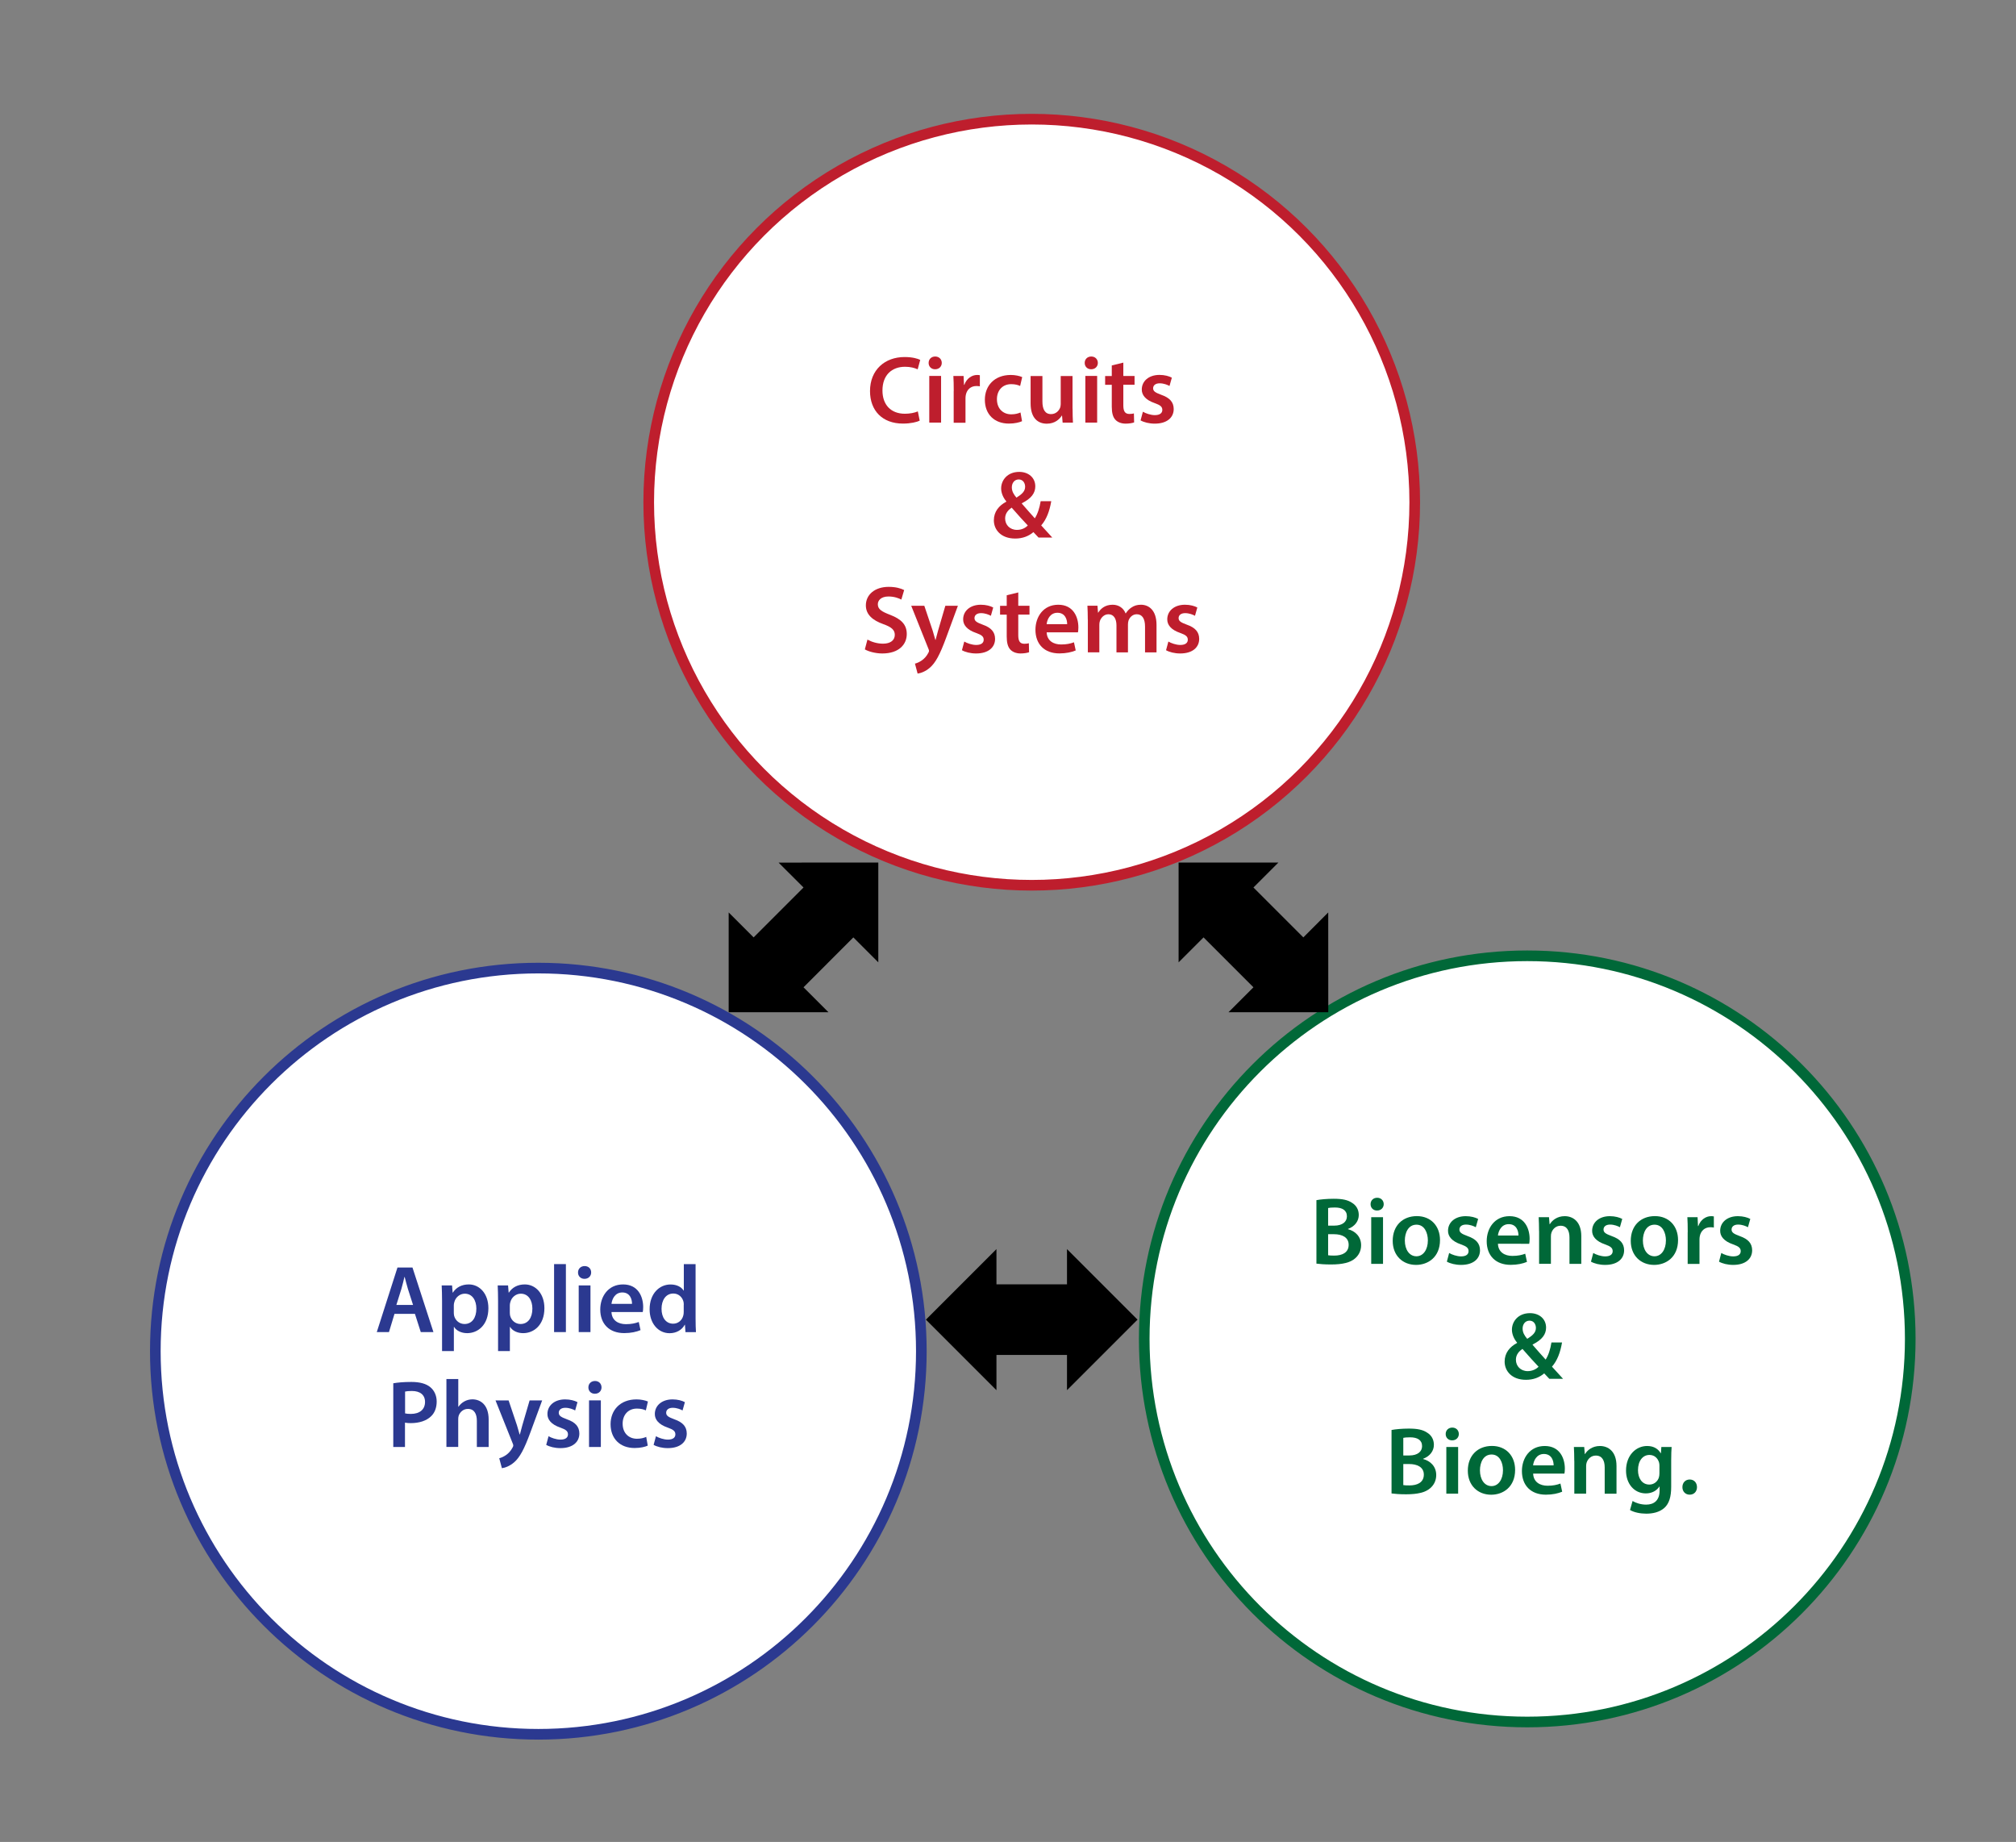 <?xml version="1.0" encoding="utf-8"?>
<!-- Generator: Adobe Illustrator 26.3.1, SVG Export Plug-In . SVG Version: 6.00 Build 0)  -->
<svg version="1.1" id="Layer_1" xmlns="http://www.w3.org/2000/svg" xmlns:xlink="http://www.w3.org/1999/xlink" x="0px" y="0px"
	 viewBox="0 0 378.98 346.23" style="enable-background:new 0 0 378.98 346.23;" xml:space="preserve">
<rect x="0" y="0" width="378.98" height="346.23" fill="#808080" stroke="none"/>
<style type="text/css">
	.st0{fill:#FFFFFF;stroke:#006838;stroke-width:2;stroke-miterlimit:10;}
	.st1{fill:#FFFFFF;stroke:#BE1E2D;stroke-width:2;stroke-miterlimit:10;}
	.st2{fill:#FFFFFF;stroke:#2B3990;stroke-width:2;stroke-miterlimit:10;}
	.st3{fill:#BE1E2D;}
	.st4{fill:#006838;}
	.st5{fill:#2B3990;}
</style>
<path class="st0" d="M359.1,251.66c0,39.77-32.23,72.02-72,72.02c-39.76,0-72-32.25-72-72.02c0-39.76,32.24-72,72-72
	C326.86,179.66,359.1,211.89,359.1,251.66z"/>
<circle class="st1" cx="193.95" cy="94.4" r="72"/>
<path class="st2" d="M173.2,253.97c0,39.76-32.24,72.02-72,72.02c-39.76,0-72-32.25-72-72.02c0-39.76,32.24-72,72-72
	C140.97,181.97,173.2,214.2,173.2,253.97z"/>
<polygon points="200.58,234.79 213.84,248.05 200.58,261.31 200.58,254.68 187.32,254.68 187.32,261.31 174.06,248.05 
	187.32,234.79 187.32,241.42 200.58,241.42 "/>
<polygon points="146.36,162.14 165.11,162.13 165.11,180.89 160.42,176.2 151.05,185.58 155.74,190.27 136.98,190.27 136.98,171.51 
	141.67,176.2 151.05,166.82 "/>
<polygon points="249.69,171.51 249.7,190.27 230.94,190.27 235.63,185.58 226.25,176.2 221.56,180.89 221.56,162.13 240.32,162.13 
	235.63,166.82 245.01,176.2 "/>
<g>
	<g>
		<path class="st3" d="M172.89,79.07c-0.52,0.26-1.68,0.55-3.15,0.55c-3.85,0-6.19-2.42-6.19-6.11c0-3.99,2.79-6.4,6.5-6.4
			c1.46,0,2.49,0.3,2.94,0.54l-0.48,1.77c-0.57-0.26-1.37-0.48-2.37-0.48c-2.47,0-4.25,1.54-4.25,4.46c0,2.67,1.56,4.37,4.23,4.37
			c0.9,0,1.83-0.18,2.42-0.44L172.89,79.07z"/>
		<path class="st3" d="M177.04,68.21c0,0.66-0.48,1.2-1.26,1.2c-0.73,0-1.22-0.53-1.21-1.2c0-0.68,0.5-1.2,1.24-1.2
			C176.55,67.02,177.03,67.53,177.04,68.21z M174.69,79.43v-8.77h2.22v8.77H174.69z"/>
		<path class="st3" d="M179.29,73.49c0-1.17-0.02-2.04-0.07-2.82h1.92l0.08,1.67h0.06c0.43-1.23,1.45-1.86,2.4-1.86
			c0.22,0,0.34,0.01,0.52,0.05v2.09c-0.19-0.04-0.38-0.06-0.65-0.06c-1.06,0-1.79,0.67-1.99,1.68c-0.04,0.2-0.06,0.43-0.06,0.67
			v4.55h-2.22V73.49z"/>
		<path class="st3" d="M192.13,79.17c-0.46,0.22-1.37,0.45-2.47,0.45c-2.75,0-4.52-1.76-4.52-4.48c0-2.62,1.79-4.66,4.88-4.66
			c0.82,0,1.63,0.18,2.14,0.4l-0.39,1.67c-0.36-0.17-0.89-0.34-1.68-0.34c-1.69,0-2.69,1.24-2.68,2.84c0,1.8,1.18,2.83,2.69,2.83
			c0.76,0,1.31-0.16,1.74-0.35L192.13,79.17z"/>
		<path class="st3" d="M201.63,76.81c0,1.04,0.03,1.91,0.07,2.63h-1.94l-0.11-1.32h-0.05c-0.37,0.61-1.24,1.52-2.81,1.52
			c-1.6,0-3.05-0.96-3.05-3.82v-5.14h2.22v4.77c0,1.46,0.46,2.39,1.63,2.39c0.89,0,1.46-0.62,1.69-1.18
			c0.07-0.19,0.12-0.43,0.12-0.69v-5.29h2.22V76.81z"/>
		<path class="st3" d="M206.38,68.21c0,0.66-0.48,1.2-1.26,1.2c-0.73,0-1.22-0.53-1.21-1.2c0-0.68,0.5-1.2,1.24-1.2
			C205.89,67.02,206.37,67.53,206.38,68.21z M204.03,79.43v-8.77h2.22v8.77H204.03z"/>
		<path class="st3" d="M211.17,68.16v2.51h2.11v1.65h-2.11v3.87c0,1.07,0.29,1.62,1.13,1.62c0.38,0,0.66-0.04,0.86-0.1l0.04,1.69
			c-0.33,0.12-0.91,0.23-1.61,0.23c-0.81,0-1.49-0.28-1.9-0.72c-0.48-0.5-0.69-1.31-0.69-2.46v-4.12h-1.25v-1.65H209v-1.99
			L211.17,68.16z"/>
		<path class="st3" d="M214.85,77.39c0.49,0.3,1.44,0.64,2.24,0.64c0.98,0,1.41-0.41,1.41-0.98c0-0.59-0.36-0.9-1.44-1.28
			c-1.72-0.59-2.43-1.52-2.42-2.56c0-1.54,1.28-2.74,3.33-2.74c0.97,0,1.81,0.24,2.32,0.52l-0.44,1.56c-0.37-0.21-1.08-0.5-1.85-0.5
			c-0.79,0-1.23,0.39-1.23,0.93c0,0.56,0.42,0.82,1.53,1.23c1.6,0.56,2.33,1.38,2.34,2.67c0,1.6-1.25,2.75-3.56,2.75
			c-1.06,0-2.03-0.25-2.67-0.61L214.85,77.39z"/>
		<path class="st3" d="M195.22,101.03c-0.3-0.3-0.58-0.61-0.95-1.01c-0.91,0.77-2.04,1.21-3.43,1.21c-2.68,0-4.01-1.67-4.01-3.42
			c0-1.63,0.95-2.77,2.34-3.51l0-0.06c-0.57-0.67-0.97-1.56-0.97-2.43c0-1.52,1.15-3.11,3.4-3.11c1.71,0,3.02,1.06,3.02,2.72
			c0,1.25-0.73,2.28-2.52,3.17l-0.01,0.07c0.84,0.96,1.77,2.04,2.44,2.77c0.52-0.8,0.89-1.94,1.1-3.22h1.99
			c-0.32,1.87-0.89,3.41-1.89,4.55c0.67,0.74,1.34,1.49,2.08,2.28H195.22z M193.21,98.77c-0.74-0.76-1.89-2.05-3.03-3.35
			c-0.57,0.39-1.23,1.02-1.23,2.03c0,1.2,0.88,2.15,2.23,2.15C192.04,99.6,192.76,99.25,193.21,98.77z M190.21,91.6
			c0,0.73,0.34,1.33,0.87,1.94c1.04-0.65,1.63-1.2,1.63-2.05c0-0.65-0.37-1.37-1.21-1.37C190.66,90.13,190.21,90.84,190.21,91.6z"/>
		<path class="st3" d="M163.07,120.22c0.72,0.41,1.8,0.77,2.93,0.77c1.41,0,2.21-0.66,2.21-1.66c0-0.92-0.61-1.46-2.15-2.01
			c-2-0.71-3.29-1.79-3.29-3.53c0-1.99,1.66-3.48,4.29-3.48c1.32,0,2.28,0.28,2.91,0.6l-0.53,1.79c-0.44-0.23-1.28-0.58-2.42-0.58
			c-1.41,0-2,0.75-2,1.46c0,0.93,0.7,1.37,2.32,1.99c2.11,0.81,3.12,1.86,3.12,3.61c0,1.95-1.47,3.65-4.6,3.65
			c-1.28,0-2.62-0.37-3.28-0.77L163.07,120.22z"/>
		<path class="st3" d="M173.76,113.87l1.58,4.7c0.17,0.54,0.36,1.21,0.49,1.7h0.05c0.14-0.49,0.3-1.15,0.46-1.72l1.37-4.68h2.36
			l-2.2,5.98c-1.2,3.27-2.02,4.73-3.05,5.64c-0.87,0.76-1.77,1.05-2.32,1.12l-0.5-1.87c0.37-0.09,0.84-0.29,1.28-0.6
			c0.42-0.28,0.91-0.79,1.22-1.4c0.09-0.15,0.14-0.28,0.14-0.39c0-0.1-0.02-0.23-0.12-0.43l-3.22-8.05H173.76z"/>
		<path class="st3" d="M181.27,120.59c0.49,0.3,1.44,0.64,2.24,0.64c0.98,0,1.41-0.41,1.41-0.98c0-0.59-0.36-0.9-1.44-1.28
			c-1.72-0.59-2.43-1.52-2.42-2.56c0-1.54,1.28-2.74,3.33-2.74c0.97,0,1.81,0.24,2.32,0.52l-0.44,1.56c-0.37-0.21-1.08-0.5-1.85-0.5
			c-0.79,0-1.23,0.39-1.23,0.93c0,0.56,0.42,0.82,1.53,1.23c1.6,0.56,2.33,1.38,2.34,2.67c0,1.6-1.25,2.75-3.56,2.75
			c-1.06,0-2.03-0.25-2.67-0.61L181.27,120.59z"/>
		<path class="st3" d="M191.42,111.36v2.51h2.11v1.65h-2.11v3.87c0,1.07,0.29,1.62,1.13,1.62c0.38,0,0.66-0.04,0.86-0.1l0.04,1.69
			c-0.33,0.12-0.91,0.23-1.61,0.23c-0.81,0-1.49-0.28-1.9-0.72c-0.48-0.5-0.69-1.31-0.69-2.46v-4.12h-1.25v-1.65h1.25v-1.99
			L191.42,111.36z"/>
		<path class="st3" d="M196.76,118.86c0.06,1.59,1.29,2.28,2.71,2.28c1.02,0,1.75-0.16,2.42-0.41l0.33,1.53
			c-0.75,0.32-1.79,0.56-3.06,0.56c-2.85,0-4.51-1.76-4.51-4.44c0-2.42,1.47-4.71,4.29-4.71c2.85,0,3.78,2.34,3.78,4.26
			c0,0.41-0.04,0.74-0.08,0.93H196.76z M200.61,117.32c0.01-0.81-0.34-2.14-1.83-2.14c-1.36,0-1.93,1.24-2.03,2.14H200.61z"/>
		<path class="st3" d="M204.49,116.47c0-1.01-0.03-1.85-0.07-2.61h1.89l0.1,1.29h0.05c0.42-0.68,1.22-1.48,2.7-1.48
			c1.16,0,2.05,0.64,2.43,1.62h0.04c0.31-0.48,0.68-0.85,1.07-1.1c0.5-0.34,1.05-0.52,1.78-0.52c1.45,0,2.93,0.99,2.93,3.8v5.16
			h-2.16v-4.85c0-1.46-0.51-2.32-1.56-2.32c-0.76,0-1.31,0.54-1.54,1.17c-0.07,0.21-0.11,0.49-0.11,0.74v5.26h-2.16v-5.07
			c0-1.23-0.49-2.1-1.51-2.1c-0.83,0-1.39,0.65-1.6,1.25c-0.08,0.22-0.11,0.48-0.11,0.73v5.18h-2.16V116.47z"/>
		<path class="st3" d="M219.64,120.59c0.49,0.3,1.44,0.64,2.24,0.64c0.98,0,1.41-0.41,1.41-0.98c0-0.59-0.36-0.9-1.44-1.28
			c-1.72-0.59-2.43-1.52-2.42-2.56c0-1.54,1.28-2.74,3.33-2.74c0.97,0,1.81,0.24,2.32,0.52l-0.44,1.56c-0.37-0.21-1.08-0.5-1.85-0.5
			c-0.79,0-1.23,0.39-1.23,0.93c0,0.56,0.42,0.82,1.53,1.23c1.6,0.56,2.33,1.38,2.34,2.67c0,1.6-1.25,2.75-3.56,2.75
			c-1.06,0-2.03-0.25-2.67-0.61L219.64,120.59z"/>
	</g>
</g>
<g>
	<g>
		<path class="st4" d="M247.47,225.59c0.71-0.14,1.99-0.26,3.24-0.26c1.63,0,2.65,0.21,3.47,0.77c0.75,0.46,1.25,1.24,1.25,2.28
			c0,1.11-0.7,2.13-2.02,2.62v0.05c1.28,0.33,2.46,1.33,2.46,3.01c0,1.08-0.47,1.92-1.16,2.5c-0.87,0.75-2.29,1.12-4.51,1.12
			c-1.23,0-2.15-0.08-2.73-0.16V225.59z M249.67,230.38h1.14c1.54,0,2.39-0.72,2.39-1.75c0-1.14-0.86-1.66-2.26-1.66
			c-0.66,0-1.03,0.04-1.27,0.1V230.38z M249.67,235.95c0.29,0.05,0.66,0.06,1.17,0.06c1.42,0,2.69-0.53,2.69-2.03
			c0-1.41-1.24-1.99-2.76-1.99h-1.1V235.95z"/>
		<path class="st4" d="M260.12,226.34c0,0.66-0.48,1.2-1.26,1.2c-0.73,0-1.22-0.53-1.21-1.2c0-0.68,0.5-1.2,1.24-1.2
			C259.63,225.14,260.11,225.66,260.12,226.34z M257.77,237.56v-8.77h2.22v8.77H257.77z"/>
		<path class="st4" d="M270.7,233.09c0,3.22-2.26,4.67-4.5,4.67c-2.47,0-4.39-1.71-4.39-4.52c0-2.88,1.89-4.65,4.54-4.65
			C268.96,228.59,270.7,230.43,270.7,233.09z M264.09,233.18c0,1.69,0.84,2.96,2.18,2.96c1.27,0,2.15-1.23,2.15-2.99
			c0-1.38-0.61-2.95-2.14-2.95C264.73,230.2,264.09,231.72,264.09,233.18z"/>
		<path class="st4" d="M272.42,235.52c0.49,0.3,1.44,0.64,2.24,0.64c0.98,0,1.41-0.41,1.41-0.98c0-0.59-0.36-0.9-1.44-1.28
			c-1.72-0.59-2.43-1.52-2.42-2.56c0-1.54,1.28-2.74,3.33-2.74c0.97,0,1.81,0.24,2.33,0.52l-0.44,1.56c-0.37-0.21-1.08-0.5-1.85-0.5
			c-0.79,0-1.23,0.39-1.23,0.93c0,0.56,0.42,0.82,1.53,1.23c1.6,0.56,2.33,1.38,2.34,2.67c0,1.6-1.25,2.75-3.56,2.75
			c-1.06,0-2.03-0.25-2.67-0.61L272.42,235.52z"/>
		<path class="st4" d="M281.59,233.79c0.06,1.59,1.29,2.28,2.71,2.28c1.02,0,1.75-0.16,2.42-0.41l0.33,1.53
			c-0.75,0.32-1.79,0.56-3.06,0.56c-2.85,0-4.51-1.76-4.51-4.44c0-2.42,1.47-4.71,4.29-4.71c2.85,0,3.78,2.34,3.78,4.26
			c0,0.41-0.04,0.74-0.08,0.93H281.59z M285.45,232.24c0.01-0.81-0.34-2.14-1.83-2.14c-1.36,0-1.93,1.24-2.03,2.14H285.45z"/>
		<path class="st4" d="M289.32,231.4c0-1.01-0.03-1.85-0.07-2.61h1.94l0.11,1.32h0.05c0.39-0.68,1.34-1.51,2.79-1.51
			c1.53,0,3.12,0.98,3.12,3.76v5.21h-2.22v-4.95c0-1.26-0.46-2.22-1.67-2.22c-0.88,0-1.49,0.62-1.72,1.3
			c-0.07,0.18-0.1,0.45-0.1,0.7v5.16h-2.22V231.4z"/>
		<path class="st4" d="M299.51,235.52c0.49,0.3,1.44,0.64,2.24,0.64c0.98,0,1.41-0.41,1.41-0.98c0-0.59-0.36-0.9-1.44-1.28
			c-1.72-0.59-2.43-1.52-2.42-2.56c0-1.54,1.28-2.74,3.33-2.74c0.97,0,1.81,0.24,2.33,0.52l-0.44,1.56c-0.37-0.21-1.08-0.5-1.85-0.5
			c-0.79,0-1.23,0.39-1.23,0.93c0,0.56,0.42,0.82,1.53,1.23c1.6,0.56,2.33,1.38,2.34,2.67c0,1.6-1.25,2.75-3.56,2.75
			c-1.06,0-2.03-0.25-2.67-0.61L299.51,235.52z"/>
		<path class="st4" d="M315.45,233.09c0,3.22-2.26,4.67-4.5,4.67c-2.47,0-4.39-1.71-4.39-4.52c0-2.88,1.89-4.65,4.54-4.65
			C313.71,228.59,315.45,230.43,315.45,233.09z M308.84,233.18c0,1.69,0.84,2.96,2.18,2.96c1.27,0,2.15-1.23,2.15-2.99
			c0-1.38-0.61-2.95-2.14-2.95C309.48,230.2,308.84,231.72,308.84,233.18z"/>
		<path class="st4" d="M317.27,231.61c0-1.17-0.02-2.04-0.07-2.82h1.92l0.08,1.67h0.06c0.43-1.23,1.45-1.86,2.4-1.86
			c0.22,0,0.34,0.01,0.52,0.05v2.09c-0.19-0.04-0.38-0.06-0.65-0.06c-1.06,0-1.79,0.67-1.99,1.68c-0.04,0.2-0.06,0.43-0.06,0.67
			v4.55h-2.22V231.61z"/>
		<path class="st4" d="M323.58,235.52c0.49,0.3,1.44,0.64,2.24,0.64c0.98,0,1.41-0.41,1.41-0.98c0-0.59-0.36-0.9-1.44-1.28
			c-1.72-0.59-2.43-1.52-2.42-2.56c0-1.54,1.28-2.74,3.33-2.74c0.97,0,1.81,0.24,2.33,0.52l-0.44,1.56c-0.37-0.21-1.08-0.5-1.85-0.5
			c-0.79,0-1.23,0.39-1.23,0.93c0,0.56,0.42,0.82,1.53,1.23c1.6,0.56,2.33,1.38,2.34,2.67c0,1.6-1.25,2.75-3.56,2.75
			c-1.06,0-2.03-0.25-2.67-0.61L323.58,235.52z"/>
		<path class="st4" d="M291.24,259.16c-0.3-0.3-0.58-0.61-0.95-1.01c-0.91,0.77-2.04,1.21-3.43,1.21c-2.68,0-4.01-1.67-4.01-3.42
			c0-1.63,0.95-2.77,2.34-3.51l0-0.06c-0.57-0.67-0.97-1.56-0.97-2.43c0-1.52,1.15-3.11,3.4-3.11c1.71,0,3.02,1.06,3.02,2.72
			c0,1.25-0.73,2.28-2.52,3.17l-0.01,0.07c0.84,0.96,1.77,2.04,2.45,2.77c0.52-0.8,0.89-1.94,1.09-3.22h1.99
			c-0.32,1.87-0.89,3.41-1.89,4.55c0.67,0.74,1.34,1.49,2.08,2.28H291.24z M289.23,256.9c-0.74-0.76-1.89-2.05-3.03-3.35
			c-0.57,0.39-1.23,1.02-1.23,2.03c0,1.2,0.88,2.15,2.23,2.15C288.05,257.72,288.77,257.37,289.23,256.9z M286.23,249.72
			c0,0.73,0.34,1.33,0.87,1.94c1.04-0.65,1.63-1.2,1.63-2.05c0-0.65-0.37-1.37-1.21-1.37C286.68,248.25,286.23,248.96,286.23,249.72
			z"/>
		<path class="st4" d="M261.59,268.79c0.71-0.14,1.99-0.26,3.24-0.26c1.63,0,2.65,0.21,3.47,0.77c0.75,0.46,1.25,1.24,1.25,2.28
			c0,1.11-0.7,2.13-2.02,2.62v0.05c1.28,0.33,2.46,1.33,2.46,3.01c0,1.08-0.47,1.92-1.16,2.5c-0.87,0.75-2.29,1.12-4.51,1.12
			c-1.23,0-2.15-0.08-2.73-0.16V268.79z M263.8,273.58h1.14c1.54,0,2.39-0.72,2.39-1.75c0-1.14-0.86-1.66-2.26-1.66
			c-0.66,0-1.03,0.04-1.27,0.1V273.58z M263.8,279.15c0.29,0.05,0.66,0.06,1.17,0.06c1.42,0,2.69-0.53,2.69-2.03
			c0-1.41-1.24-1.99-2.76-1.99h-1.1V279.15z"/>
		<path class="st4" d="M274.24,269.54c0,0.66-0.48,1.2-1.26,1.2c-0.74,0-1.22-0.53-1.21-1.2c0-0.68,0.5-1.2,1.24-1.2
			C273.75,268.34,274.23,268.86,274.24,269.54z M271.89,280.76v-8.77h2.22v8.77H271.89z"/>
		<path class="st4" d="M284.82,276.29c0,3.22-2.26,4.67-4.5,4.67c-2.47,0-4.39-1.71-4.39-4.52c0-2.88,1.89-4.65,4.54-4.65
			C283.08,271.79,284.82,273.63,284.82,276.29z M278.21,276.38c0,1.69,0.84,2.96,2.18,2.96c1.27,0,2.15-1.23,2.15-2.99
			c0-1.38-0.61-2.95-2.14-2.95C278.85,273.4,278.21,274.92,278.21,276.38z"/>
		<path class="st4" d="M288.21,276.99c0.06,1.59,1.29,2.28,2.71,2.28c1.02,0,1.75-0.16,2.42-0.41l0.33,1.53
			c-0.75,0.32-1.79,0.56-3.06,0.56c-2.85,0-4.51-1.76-4.51-4.44c0-2.42,1.47-4.71,4.29-4.71c2.85,0,3.78,2.34,3.78,4.26
			c0,0.41-0.04,0.74-0.08,0.93H288.21z M292.06,275.44c0.01-0.81-0.34-2.14-1.83-2.14c-1.36,0-1.93,1.24-2.03,2.14H292.06z"/>
		<path class="st4" d="M295.94,274.6c0-1.01-0.03-1.85-0.07-2.61h1.94l0.11,1.32h0.05c0.39-0.68,1.34-1.51,2.79-1.51
			c1.53,0,3.12,0.98,3.12,3.76v5.21h-2.22v-4.95c0-1.26-0.46-2.22-1.67-2.22c-0.88,0-1.49,0.62-1.72,1.3
			c-0.07,0.18-0.1,0.45-0.1,0.7v5.16h-2.22V274.6z"/>
		<path class="st4" d="M314.24,271.99c-0.04,0.59-0.08,1.32-0.08,2.52v4.97c0,1.84-0.37,3.14-1.3,3.97
			c-0.92,0.81-2.19,1.07-3.39,1.07c-1.11,0-2.3-0.24-3.05-0.69l0.48-1.69c0.57,0.34,1.5,0.68,2.56,0.68c1.44,0,2.52-0.76,2.52-2.65
			v-0.75h-0.04c-0.5,0.77-1.39,1.29-2.55,1.29c-2.17,0-3.72-1.8-3.72-4.28c0-2.89,1.87-4.63,3.97-4.63c1.35,0,2.13,0.64,2.55,1.36
			h0.04l0.08-1.17H314.24z M311.95,275.51c0-0.21-0.02-0.42-0.07-0.6c-0.23-0.81-0.87-1.43-1.81-1.43c-1.23,0-2.15,1.08-2.15,2.87
			c0,1.49,0.75,2.7,2.14,2.7c0.83,0,1.54-0.54,1.79-1.34c0.07-0.23,0.1-0.53,0.1-0.78V275.51z"/>
		<path class="st4" d="M316.27,279.53c0-0.84,0.57-1.43,1.37-1.43c0.81,0,1.36,0.58,1.37,1.43c0,0.82-0.54,1.42-1.37,1.42
			C316.83,280.95,316.26,280.35,316.27,279.53z"/>
	</g>
</g>
<g>
	<g>
		<path class="st5" d="M74.16,246.96l-1.04,3.43h-2.29l3.89-12.14h2.82l3.94,12.14h-2.38l-1.1-3.43H74.16z M77.65,245.29l-0.96-2.99
			c-0.23-0.75-0.43-1.58-0.62-2.28h-0.04c-0.18,0.71-0.36,1.55-0.58,2.27l-0.94,3H77.65z"/>
		<path class="st5" d="M83.1,244.53c0-1.14-0.03-2.08-0.07-2.91h1.95l0.11,1.35h0.04c0.64-0.99,1.67-1.54,3-1.54
			c2.01,0,3.68,1.72,3.68,4.46c0,3.18-1.99,4.7-3.99,4.7c-1.1,0-2.02-0.46-2.46-1.17h-0.04v4.54H83.1V244.53z M85.31,246.72
			c0,0.21,0.02,0.42,0.06,0.6c0.23,0.9,1.01,1.55,1.95,1.55c1.41,0,2.23-1.17,2.23-2.89c0-1.55-0.75-2.81-2.18-2.81
			c-0.91,0-1.75,0.67-1.98,1.64c-0.05,0.18-0.08,0.37-0.08,0.56V246.72z"/>
		<path class="st5" d="M93.63,244.53c0-1.14-0.03-2.08-0.07-2.91h1.95l0.11,1.35h0.04c0.64-0.99,1.67-1.54,3-1.54
			c2.01,0,3.68,1.72,3.68,4.46c0,3.18-1.99,4.7-3.99,4.7c-1.1,0-2.02-0.46-2.46-1.17h-0.04v4.54h-2.22V244.53z M95.84,246.72
			c0,0.21,0.02,0.42,0.06,0.6c0.23,0.9,1.01,1.55,1.95,1.55c1.41,0,2.23-1.17,2.23-2.89c0-1.55-0.75-2.81-2.18-2.81
			c-0.91,0-1.75,0.67-1.98,1.64c-0.05,0.18-0.08,0.37-0.08,0.56V246.72z"/>
		<path class="st5" d="M104.16,237.61h2.22v12.78h-2.22V237.61z"/>
		<path class="st5" d="M111.13,239.18c0,0.66-0.48,1.2-1.26,1.2c-0.73,0-1.22-0.53-1.21-1.2c0-0.68,0.5-1.2,1.24-1.2
			C110.65,237.98,111.13,238.49,111.13,239.18z M108.79,250.39v-8.77H111v8.77H108.79z"/>
		<path class="st5" d="M114.95,246.62c0.06,1.59,1.29,2.28,2.71,2.28c1.02,0,1.75-0.16,2.42-0.41l0.33,1.53
			c-0.75,0.32-1.79,0.56-3.06,0.56c-2.85,0-4.51-1.76-4.51-4.44c0-2.42,1.47-4.71,4.29-4.71c2.85,0,3.78,2.34,3.78,4.26
			c0,0.41-0.04,0.74-0.08,0.93H114.95z M118.81,245.08c0.01-0.81-0.34-2.14-1.83-2.14c-1.36,0-1.93,1.24-2.03,2.14H118.81z"/>
		<path class="st5" d="M130.76,237.61v10.33c0,0.9,0.03,1.86,0.07,2.46h-1.97l-0.1-1.39h-0.04c-0.52,0.98-1.58,1.59-2.85,1.59
			c-2.09,0-3.75-1.79-3.75-4.48c-0.01-2.94,1.82-4.68,3.93-4.68c1.2,0,2.06,0.49,2.46,1.14h0.04v-4.96H130.76z M128.54,245.28
			c0-0.18-0.01-0.4-0.05-0.58c-0.2-0.85-0.91-1.56-1.91-1.56c-1.43,0-2.22,1.26-2.22,2.88c0,1.61,0.8,2.79,2.19,2.79
			c0.91,0,1.69-0.62,1.91-1.58c0.05-0.2,0.07-0.41,0.07-0.65V245.28z"/>
		<path class="st5" d="M73.94,260.01c0.8-0.14,1.9-0.25,3.39-0.25c1.62,0,2.8,0.34,3.57,0.99c0.72,0.59,1.19,1.55,1.19,2.69
			c0,1.15-0.36,2.1-1.03,2.75c-0.89,0.88-2.26,1.31-3.84,1.31c-0.41,0-0.79-0.02-1.09-0.09v4.58h-2.2V260.01z M76.14,265.67
			c0.28,0.07,0.63,0.1,1.09,0.1c1.66,0,2.67-0.83,2.67-2.25c0-1.34-0.94-2.06-2.47-2.06c-0.61,0-1.05,0.05-1.28,0.11V265.67z"/>
		<path class="st5" d="M83.93,259.21h2.22v5.21h0.04c0.28-0.41,0.65-0.75,1.1-1c0.43-0.24,0.96-0.39,1.51-0.39
			c1.49,0,3.06,0.99,3.06,3.8v5.16h-2.22v-4.92c0-1.27-0.46-2.24-1.68-2.24c-0.87,0-1.47,0.58-1.72,1.24
			c-0.07,0.19-0.1,0.43-0.1,0.67v5.24h-2.22V259.21z"/>
		<path class="st5" d="M95.61,263.23l1.58,4.7c0.17,0.54,0.36,1.21,0.49,1.7h0.05c0.14-0.49,0.3-1.15,0.46-1.72l1.37-4.68h2.36
			l-2.2,5.98c-1.2,3.27-2.02,4.73-3.05,5.64c-0.87,0.76-1.77,1.05-2.32,1.12l-0.5-1.87c0.37-0.09,0.84-0.29,1.28-0.6
			c0.42-0.28,0.91-0.79,1.22-1.4c0.09-0.15,0.14-0.28,0.14-0.39c0-0.1-0.02-0.23-0.12-0.43l-3.22-8.05H95.61z"/>
		<path class="st5" d="M103.12,269.96c0.49,0.3,1.44,0.64,2.24,0.64c0.98,0,1.41-0.41,1.41-0.98c0-0.59-0.36-0.9-1.44-1.28
			c-1.72-0.59-2.43-1.52-2.42-2.56c0-1.54,1.28-2.74,3.33-2.74c0.97,0,1.81,0.24,2.32,0.52l-0.44,1.56c-0.37-0.21-1.08-0.5-1.85-0.5
			c-0.79,0-1.23,0.39-1.23,0.93c0,0.56,0.42,0.82,1.53,1.23c1.6,0.56,2.33,1.38,2.34,2.67c0,1.6-1.25,2.75-3.56,2.75
			c-1.06,0-2.03-0.25-2.67-0.61L103.12,269.96z"/>
		<path class="st5" d="M113.08,260.78c0,0.66-0.48,1.2-1.26,1.2c-0.73,0-1.22-0.53-1.21-1.2c0-0.68,0.5-1.2,1.24-1.2
			C112.59,259.58,113.07,260.09,113.08,260.78z M110.73,271.99v-8.77h2.22v8.77H110.73z"/>
		<path class="st5" d="M121.77,271.73c-0.46,0.22-1.37,0.45-2.47,0.45c-2.75,0-4.52-1.76-4.52-4.48c0-2.62,1.79-4.66,4.88-4.66
			c0.82,0,1.63,0.18,2.14,0.4l-0.39,1.67c-0.36-0.17-0.89-0.34-1.68-0.34c-1.69,0-2.69,1.24-2.68,2.84c0,1.8,1.18,2.83,2.69,2.83
			c0.76,0,1.31-0.16,1.74-0.35L121.77,271.73z"/>
		<path class="st5" d="M123.31,269.96c0.49,0.3,1.44,0.64,2.24,0.64c0.98,0,1.41-0.41,1.41-0.98c0-0.59-0.36-0.9-1.44-1.28
			c-1.72-0.59-2.43-1.52-2.42-2.56c0-1.54,1.28-2.74,3.33-2.74c0.97,0,1.81,0.24,2.32,0.52l-0.44,1.56c-0.37-0.21-1.08-0.5-1.85-0.5
			c-0.79,0-1.23,0.39-1.23,0.93c0,0.56,0.42,0.82,1.53,1.23c1.6,0.56,2.33,1.38,2.34,2.67c0,1.6-1.25,2.75-3.56,2.75
			c-1.06,0-2.03-0.25-2.67-0.61L123.31,269.96z"/>
	</g>
</g>
</svg>
